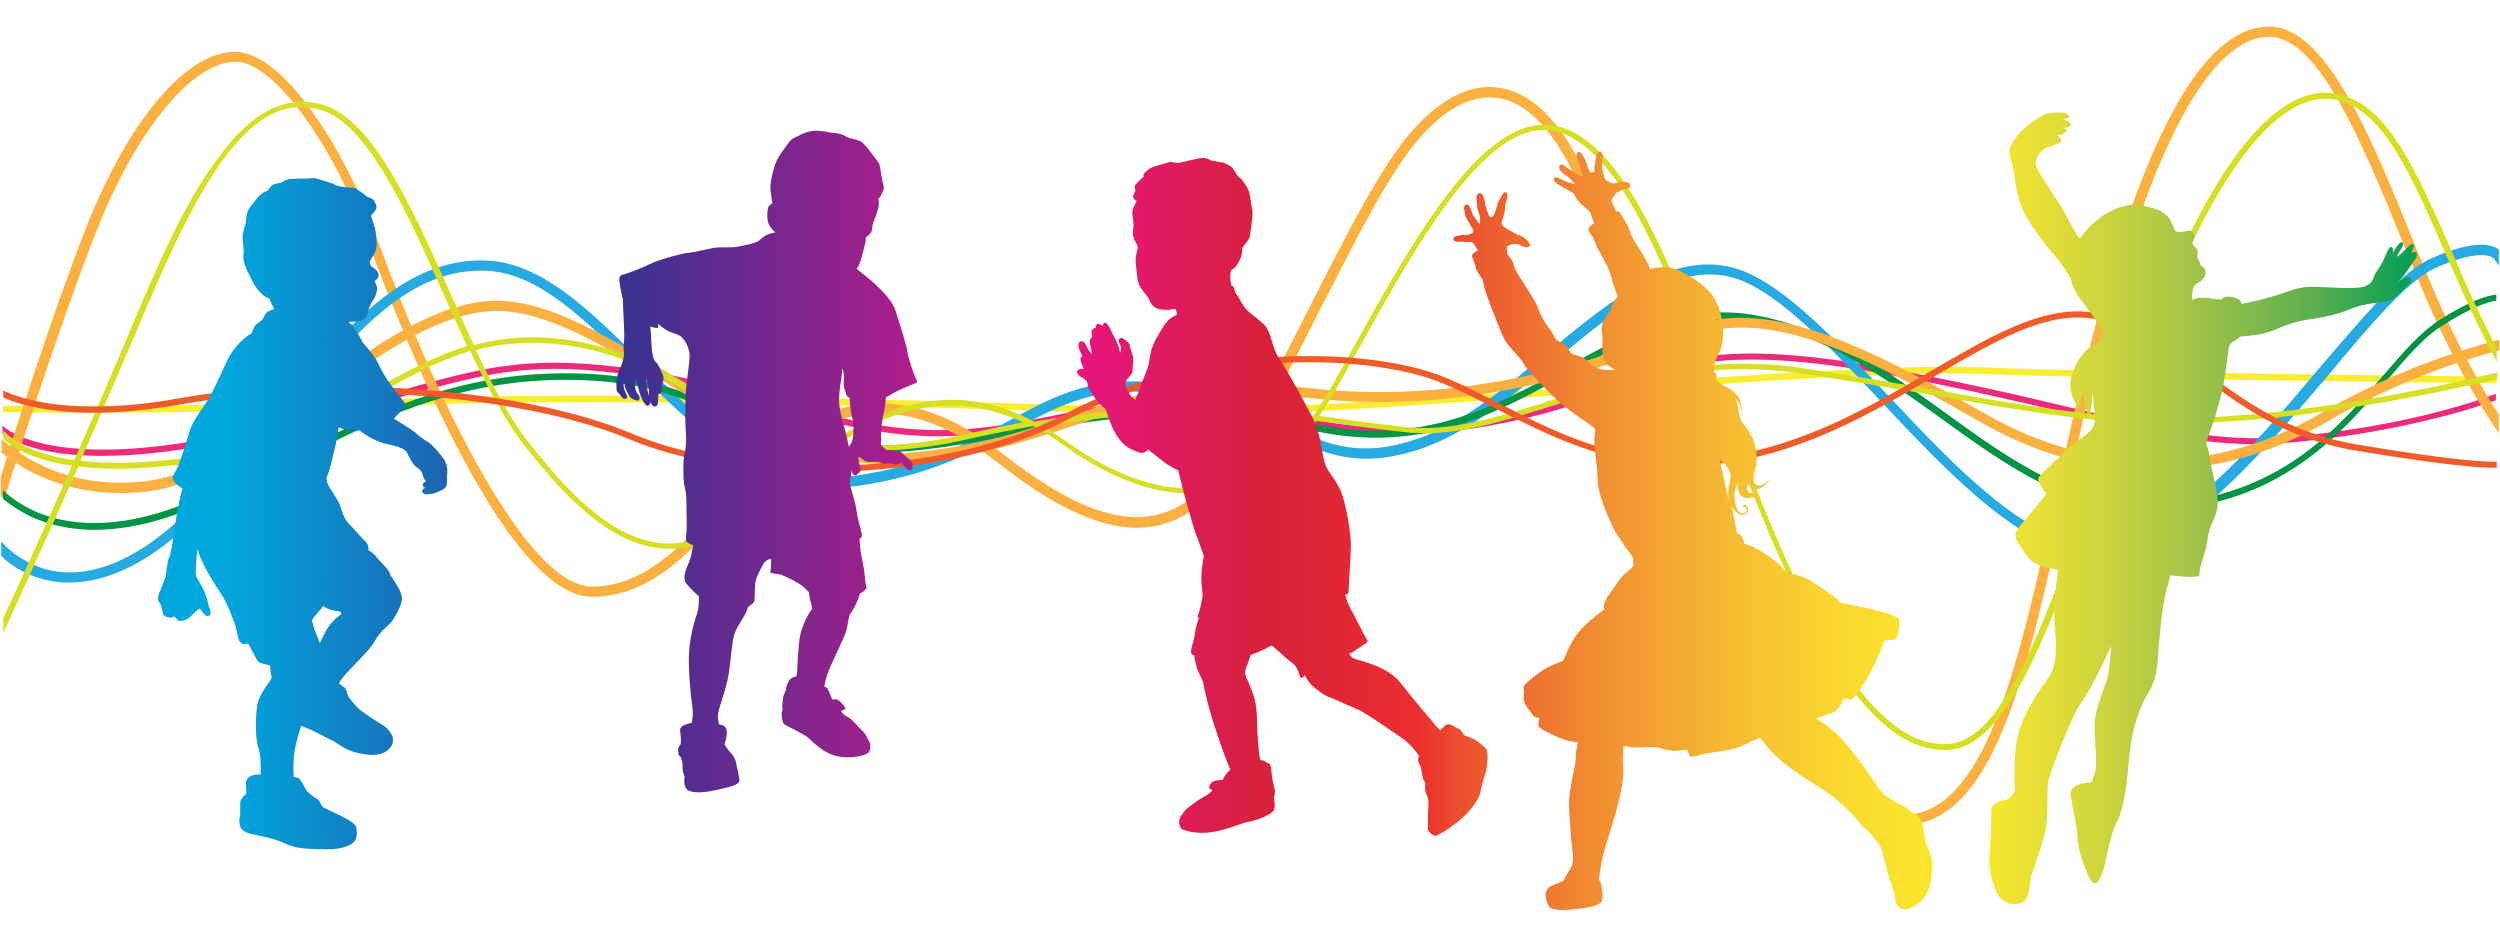 <?xml version="1.0" encoding="utf-8"?>
<!-- Generator: Adobe Illustrator 22.1.0, SVG Export Plug-In . SVG Version: 6.00 Build 0)  -->
<svg version="1.1" id="Layer_1" xmlns="http://www.w3.org/2000/svg" xmlns:xlink="http://www.w3.org/1999/xlink" x="0px" y="0px"
	 viewBox="0 0 612 230" style="enable-background:new 0 0 612 230;" xml:space="preserve">
<g>
	<path style="fill:#F9ED32;" d="M484.4,89.9c-19.5-0.8-60.8,2.2-100.8,5.1c-39.5,2.8-80.3,5.8-99.2,5c-35.4-1.4-138.1-4.7-186.9-2.3
		c-44.3,2.1-90.4,1.6-96.8,1.6v1.6c6.5,0.1,52.7,0.6,96.9-1.6c48.7-2.4,151.3,0.9,186.7,2.3c2.1,0.1,4.5,0.1,7.1,0.1
		c20.9,0,57.2-2.6,92.3-5.1c39.9-2.9,81.2-5.8,100.6-5.1c36,1.4,116.6,2.2,126.8,2.3v-1.6C600.9,92.1,520.4,91.3,484.4,89.9z"/>
	<path style="fill:#EE2A7B;" d="M561,106.9c-17.3,1.6-31.9-1.9-54-7.1c-12.9-3.1-27.5-6.5-46.6-9.9C422,83,409.5,88,395.1,93.8
		c-5.3,2.1-10.8,4.3-17.9,6.1c-26,6.7-45.2,6.5-70.9-0.8c-15-4.2-29.7-1.2-45.3,2c-10,2.1-20.4,4.2-30.9,4.2
		c-14.2,0-26.9-3.5-40.3-7.2c-11.7-3.2-23.8-6.5-38.7-8.3c-22.7-2.7-33.2,0.2-54.1,6.1c-9.2,2.6-20.6,5.8-36.1,9.4
		c-45.8,10.6-58.7,0.4-60.3-1.1v2c2.6,1.9,9.5,5.4,24.4,5.4c8.9,0,20.7-1.2,36.2-4.8c15.5-3.6,27-6.8,36.2-9.4
		c20.7-5.8,31.1-8.8,53.5-6.1c14.8,1.8,26.8,5.1,38.4,8.3c13.5,3.7,26.3,7.2,40.7,7.2c10.6,0,21.1-2.1,31.2-4.2
		c15.4-3.2,29.9-6.1,44.5-2c26,7.3,45.5,7.5,71.7,0.8c7.2-1.9,12.7-4.1,18.1-6.2c14.3-5.7,26.6-10.7,64.5-3.9
		c19,3.4,33.6,6.9,46.5,9.9c22.2,5.3,36.9,8.8,54.5,7.1c24.9-2.3,42.7-7.7,50-10.3v-1.6C604.3,99,586.4,104.6,561,106.9z"/>
	<path style="fill:#FBB040;stroke:#FBB040;" d="M595.2,71c-1.7-4-3.5-8.3-5.3-12.8C580.2,34.2,569.1,7,555.5,7
		c-16,0-31,27.6-44.4,82c-2.6,10.5-4.9,21.2-7.2,31.5c-9.3,42.7-17.4,79.5-38.1,79.5c-18.5,0-44-49.9-71.8-140.5
		c-7-22.7-15.8-35.3-26.3-37.4c-7.4-1.5-15.2,2.5-22.7,11.5c-7.2,8.8-15.1,24.3-23.4,40.7c-7.8,15.4-15.8,31.3-23.5,41.5
		c-5,6.6-10.5,10.3-17,11.1c-12.4,1.6-26-7.7-36.6-15.9c-9.2-7.3-18.4-11.2-27.3-11.7c-8.5-0.5-16.7,2.1-24.4,7.8
		c-5,3.7-9.7,9-14.6,14.6c-9.6,11-19.6,22.4-33.3,22.4c-16.3,0-38.5-45.4-53.9-87.8c-6.3-17.4-21.3-43.1-33.5-43.1
		c-11.6,0-25.6,16.6-35.8,42.3c-8.5,21.6-18.3,52.5-21,61.2v2.6v2.3c0.1-0.4,12.6-40.3,22.6-65.6c9.8-24.7,23.6-41.4,34.4-41.4
		c10,0,24.7,21.8,32,42.1c7.6,20.8,33.9,88.9,55.3,88.9c14.4,0,24.6-11.7,34.5-22.9c4.9-5.6,9.5-10.8,14.4-14.4
		c15.4-11.3,32.2-10,49.8,3.9c9.9,7.8,22.6,16.5,34.6,16.5c1,0,2.1-0.1,3.1-0.2c6.8-0.9,12.9-4.9,18-11.8
		c7.7-10.3,15.8-26.3,23.6-41.7c8.3-16.3,16.1-31.8,23.2-40.4c4.9-6,12.6-12.7,21.2-11c9.7,1.9,18.4,14.5,25.1,36.3
		c10.8,35.3,21.5,64.8,31.6,87.8c15.8,35.7,29.8,53.8,41.7,53.8c22,0,30.1-37.4,39.6-80.7c2.3-10.3,4.6-21,7.2-31.5
		c13.1-52.9,28-80.8,42.9-80.8c12.6,0,23.4,26.7,33,50.2c1.8,4.5,3.6,8.8,5.3,12.8c6.8,16,13.4,26.9,17.4,32.9v-2.8
		C607.2,95.4,601.3,85.2,595.2,71z"/>
	<path style="fill:#27AAE1;stroke:#27AAE1;" d="M595.6,63.6c-7.3,3.1-16.6,14.1-27.5,26.9C551.7,109.9,531.3,134,513,134
		c-16.4,0-34.2-18.8-51.4-37.1c-13.9-14.7-27-28.6-38.3-31.1c-15-3.3-29.3,8.6-44.4,21.1c-10.1,8.4-20.5,17-31.2,20.8
		c-15.3,5.4-23.5,1.4-33.9-3.6c-7.4-3.6-15.8-7.7-28.5-9.6c-17-2.5-26.7,2.7-38,8.9c-9.6,5.2-20.5,11.1-38.2,13.6
		c-21.2,3-37.1-12.9-52.5-28.2c-12.3-12.2-23.9-23.8-37.2-24.5c-20.3-1.1-35.1,16.9-50.6,36c-7.6,9.2-15.4,18.8-24.3,27
		c-10.1,9.3-19.8,13.8-28.8,13.3c-9.1-0.5-14.8-6.7-14.9-6.8v1v1.1c1.6,1.6,6.7,5.7,14.8,6.2c0.5,0,1,0,1.4,0
		c9,0,18.6-4.6,28.5-13.7c9-8.3,16.9-17.9,24.5-27.2c16-19.6,29.8-36.4,49.4-35.4c12.7,0.7,24.1,12,36.2,24
		c15.7,15.6,31.9,31.7,53.9,28.7c18-2.5,29-8.5,38.7-13.8c11-6,20.6-11.2,37.1-8.7c12.5,1.9,20.8,5.9,28.1,9.4
		c10.7,5.2,19.2,9.3,35.1,3.7c10.9-3.9,21.5-12.6,31.7-21.1C395,75.7,409,64.1,423.3,67.2c10.8,2.4,23.8,16.1,37.5,30.7
		c17.4,18.5,35.5,37.6,52.5,37.6c19,0,38.8-23.4,56.4-44.1C580.1,78.9,589.3,68,596.3,65c9.3-4,12.8-3.2,14.1-2.4
		c0.4,0.2,0.6,0.5,0.8,0.8v-2.1C608.4,59.6,603.2,60.3,595.6,63.6z"/>
	<path style="fill:#009444;" d="M597.1,78.4c-4.5,2.9-8.7,7.7-13.5,13.3c-11,12.9-24.7,28.8-52,31.5c-21.8,2.1-38.2-9.7-55.6-22.3
		c-13.6-9.8-27.7-20-45-23.5c-18.3-3.7-32.7,4.2-47.8,12.6c-17.3,9.6-35.3,19.5-61.5,13.7c-31.8-7-53.2-2.9-73.9,1.1
		c-11.6,2.2-22.6,4.3-34.8,4.3c-16.1,0-25.1-4.1-34.6-8.5C168,96,157.2,91,136.3,91.4c-26.2,0.5-45.5,10.3-64.3,19.7
		c-9.7,4.9-19.7,9.9-30.5,13.6c-16.1,5.5-27,3.2-33.3,0.3c-3.4-1.6-5.9-3.5-7.5-5v2.1c1.7,1.4,3.9,2.9,6.7,4.3
		c3.7,1.7,8.9,3.3,15.7,3.3c5.3,0,11.6-0.9,18.9-3.4c10.9-3.7,21-8.8,30.7-13.7c18.6-9.4,37.8-19.1,63.6-19.6
		c20.5-0.4,31.2,4.5,41.5,9.2c9.7,4.4,18.8,8.6,35.2,8.6c12.4,0,23.4-2.1,35.1-4.3c20.5-3.9,41.7-8,73.2-1.1
		c26.8,5.9,45-4.2,62.5-13.9c14.9-8.2,29-16,46.8-12.4c16.9,3.4,30.9,13.5,44.4,23.2c16.2,11.7,31.6,22.8,51.3,22.8
		c1.7,0,3.5-0.1,5.3-0.3c27.9-2.7,41.9-19,53.1-32.1c4.7-5.5,8.8-10.3,13.2-13c6.9-4.4,11-5.8,13.2-6.1v-1.5
		C608.5,72.4,604.1,73.9,597.1,78.4z"/>
	<path style="fill:#FBB040;stroke:#FBB040;" d="M568.4,101.6c-15.3,9-46.5,20.9-82.9,0c-33.5-19.2-53.9-27.8-72.7-21l-2.3,0.8
		c-19.7,7.1-52.6,19-92.6,13.8c-24.6-3.2-39.5,1.7-55.2,6.9c-11.5,3.8-23.4,7.7-40.3,9.3c-22.3,2.1-43-10.1-61.1-20.9
		c-15-8.9-29.1-17.3-41.9-16.3C105,75.4,90.3,86.3,76.1,96.7c-13.4,9.9-27.3,20.1-40.4,21.6c-17.2,2-28.8-4.7-34.8-9.7v2
		c5.6,4.4,15.2,9.6,28.7,9.6c2,0,4.1-0.1,6.3-0.4c13.5-1.5,27.6-11.9,41.1-21.9c14-10.4,28.6-21.1,42.6-22.2c12.3-1,26.3,7.3,41,16
		c17,10.1,36,21.4,56.8,21.4c1.7,0,3.5-0.1,5.3-0.2c17.2-1.6,29.1-5.6,40.7-9.4c16.2-5.4,30.2-10,54.5-6.9c6.9,0.9,13.6,1.3,20,1.3
		c31.3,0,56.9-9.3,73.3-15.2l2.3-0.8c18.3-6.6,38.4,1.9,71.4,20.9c14.6,8.4,29.9,12.4,45.5,11.7c13.4-0.5,26.9-4.6,39-11.7
		c19-11.1,37.1-16.2,41.9-17.4v-1.6C606.9,85,588.1,90,568.4,101.6z"/>
	<path style="fill:#D7DF23;" d="M533.2,102.3c-4.5,0-8.9-0.2-13.3-0.5c1.8-5.2,3.6-10.4,5.5-15.5c16.2-44.3,33.2-66.2,47.9-61.5
		c10.5,3.3,17,18.1,25.2,36.9c3.1,7,6.2,14.2,10,21.7c1.1,2.2,2,3.9,2.7,5.2v-3.3c-0.4-0.8-0.8-1.6-1.3-2.6
		c-3.7-7.4-6.9-14.6-9.9-21.6c-8.4-19.1-15-34.2-26.2-37.7c-15.8-5-33,16.6-49.8,62.5c-1.9,5.3-3.8,10.7-5.7,16
		c-13.8-1.1-27.5-3.4-43.7-6.3c-9.8-1.7-20.8-3.6-33.5-5.5c-8-1.2-15.6-1.3-22.7-0.7c-10.8-28.3-21.4-53.5-36-58.2
		c-18-5.8-35.8,26.3-51.5,54.6c-1.8,3.2-3.5,6.3-5.2,9.3c-1.4,2.4-2.8,4.7-4.2,6.7c-17.2-2.2-38.2-3.7-68.3,1.4
		c-16.2-8.5-32.3-6.9-49.9,5.3c-13.1-1.9-22.5-7.3-31.7-12.5c-9.6-5.5-19.5-11.1-33.4-12.9c-8.5-1.1-15.7-0.4-22.2,1.4
		c-1.9-4.1-3.8-8.4-5.7-12.6C101,51.1,91.4,29.6,79.5,25.8c-9.2-2.9-17.8,1.3-26.2,13c-8,10.5-15,26.7-21.5,42.2
		c-4.3,10.3-9.1,21.3-13.6,31.6c-8.2-1.1-13.1-3.5-16-5.9c-0.5-0.4-1-0.9-1.4-1.3v2.1c0.1,0.1,0.3,0.2,0.4,0.3c3,2.5,8,5,16.4,6.2
		c-7.3,16.6-13.9,31.1-16.8,37.3v3.7c0.8-1.8,9-19.6,18.4-40.8c6.4,0.8,14.6,0.8,25.1-0.5c21.8-2.6,35.9-10.4,48.5-17.4
		c7.5-4.2,14.5-8,22.3-10.4c4.2,8.8,8.5,17,13,22.8c10,12.7,21.1,24.7,34.4,25.6c8.6,0.6,17.2-3.4,26.4-12.3c5-4.9,9.9-9,14.7-12.3
		c9.1,1.2,20,0.9,33.8-2.3c5.4-1.2,10.6-2.2,15.5-3.1c2.4,1.3,4.8,2.8,7.2,4.5c13.9,10,26.8,13.8,38.4,11.2c8.9-2,16.9-7.7,23.7-17
		c2.5,0.3,5,0.7,7.4,1c5.3,0.7,10.4,1.4,15.4,1.9c11,1,22.4-2.6,35.5-6.7c11.2-3.5,23.4-7.3,37-8.6c0.9,2.5,1.9,5,2.8,7.5
		c2.7,7.3,5.6,14.8,8.5,22.1c8.7,21.8,16.1,36.6,23.2,46.7c8,11.2,15.8,16.7,24,16.7c0.5,0,1.1,0,1.6-0.1
		c14.7-1.3,25.6-32.9,38.1-69.5c1.2-3.6,2.5-7.2,3.7-10.9c4.6,0.3,9.2,0.5,13.9,0.5c29.6,0,66.5-8.1,78-10.8v-1.6
		C600.1,94,562.9,102.3,533.2,102.3z M91.9,95.1C79.5,102,65.5,109.8,44,112.3c-10.2,1.2-18.1,1.2-24.3,0.5
		c4.5-10.2,9.2-21.1,13.5-31.2c14-33.4,27-60.5,45.6-54.6c11.3,3.6,20.8,24.8,29.9,45.3c1.9,4.1,3.7,8.3,5.6,12.4
		C106.5,87.1,99.5,91,91.9,95.1z M187.7,121.1c-8.8,8.5-17.1,12.4-25.2,11.9c-12.7-0.9-23.5-12.5-33.3-25
		c-4.4-5.6-8.6-13.6-12.7-22.3c6.3-1.7,13.2-2.3,21.3-1.3c13.6,1.7,23.4,7.3,32.8,12.7c9,5.1,18.1,10.3,30.6,12.5
		C196.8,112.8,192.3,116.6,187.7,121.1z M236.9,106.2c-12.7,2.9-22.9,3.4-31.5,2.4c15.9-10.4,30.4-12,45-5.2
		C246.1,104.2,241.6,105.1,236.9,106.2z M298,118.8c-11.2,2.5-23.7-1.2-37.2-10.9c-1.9-1.3-3.7-2.6-5.6-3.6
		c28.3-4.6,48.5-3.2,65.1-1.1C313.8,111.7,306.3,116.9,298,118.8z M379.8,98c-13,4.1-24.2,7.6-34.9,6.6c-5-0.5-10-1.1-15.3-1.9
		c-2.1-0.3-4.3-0.6-6.6-0.9c1.3-1.9,2.6-4,3.9-6.2c1.7-3,3.5-6.2,5.2-9.3c15.4-27.8,32.9-59.2,49.7-53.9c13.9,4.4,24.3,29,34.9,56.8
		C403.2,90.7,391,94.5,379.8,98z M514.1,113.7c-12.4,36.1-23.1,67.2-36.8,68.4c-19,1.6-34.6-30.6-47.3-62.3
		c-2.9-7.3-5.7-14.8-8.5-22c-0.9-2.4-1.8-4.7-2.7-7.1c6.9-0.6,14.2-0.4,21.9,0.7c12.6,1.9,23.7,3.8,33.4,5.5
		c16.1,2.8,29.7,5.2,43.5,6.3C516.5,106.7,515.3,110.2,514.1,113.7z"/>
	<path style="fill:#F15A29;" d="M576.9,108.8c-17.2-2.9-28.3-11.2-38-18.6c-8.5-6.4-16.6-12.5-27.3-13.8
		c-11.9-1.4-24.3,5.9-38.7,14.3c-13.3,7.8-28.4,16.7-46.1,20.3c-25.5,5.3-43.8-4-59.9-12.3c-6.8-3.5-13.2-6.8-19.4-8.4
		c-21.2-5.6-57.3-4.7-86.5,10.9c-28.3,15-77,17.3-106.4,4.9C125.2,93.8,74.2,92,43.9,97.5c-26,4.7-39.2,0-43.1-1.9v1.7
		c4.9,2.2,18.1,6.2,43.4,1.7c30.1-5.4,80.6-3.7,109.8,8.5c12.3,5.2,29.1,8,46.9,8c2.1,0,4.2,0,6.3-0.1c21-0.8,40.4-5.4,54.6-12.9
		c28.9-15.3,64.5-16.3,85.4-10.7c6,1.6,12.4,4.9,19.1,8.3c15.5,7.9,34.8,17.8,60.9,12.4c18-3.7,33.2-12.7,46.6-20.5
		c14.2-8.3,26.4-15.5,37.7-14.1c10.2,1.2,17.8,6.9,26.5,13.5c9.9,7.5,21.1,16,38.7,18.9c23.5,3.9,31.7,4.3,34.5,4.2V113
		C608.9,113.1,601.3,112.9,576.9,108.8z"/>
</g>
<defs>
	<linearGradient id="SVGID_1_" gradientUnits="userSpaceOnUse" x1="38.695" y1="108.83" x2="591.658" y2="108.83" gradientTransform="matrix(1 0 0 -1 0 234)">
	<stop  offset="2.873560e-02" style="stop-color:#00A8DE"/>
	<stop  offset="0.2" style="stop-color:#333391"/>
	<stop  offset="0.397" style="stop-color:#E91388"/>
	<stop  offset="0.488" style="stop-color:#D7213B"/>
	<stop  offset="0.557" style="stop-color:#EB2D2E"/>
	<stop  offset="0.576" style="stop-color:#EC4E2F"/>
	<stop  offset="0.623" style="stop-color:#F08131"/>
	<stop  offset="0.667" style="stop-color:#F3A632"/>
	<stop  offset="0.708" style="stop-color:#F7C331"/>
	<stop  offset="0.745" style="stop-color:#FAD82F"/>
	<stop  offset="0.777" style="stop-color:#FCE42C"/>
	<stop  offset="0.8" style="stop-color:#FDE92B"/>
	<stop  offset="0.819" style="stop-color:#F1E431"/>
	<stop  offset="0.854" style="stop-color:#D4D73C"/>
	<stop  offset="0.9" style="stop-color:#A3C447"/>
	<stop  offset="0.956" style="stop-color:#59AE4F"/>
	<stop  offset="1" style="stop-color:#009E54"/>
</linearGradient>
</defs>		

<path style="fill:url(#SVGID_1_);" d="M363.5,189.8c-0.6,1.5-1,3.5-1.2,4.5s-1.8,3.7-4.3,5.9s-6.1,4.5-6.7,4.4s-1.9-1.1-1.8-1.8
	c0.1-0.6,0.1-0.6,0.1-0.6s-0.1-2.5,0-3.8s0.2-2.9-0.3-3.7s-0.5-2.3-0.4-2.8s-0.6-0.7-0.7-2.1c-0.2-1.4-0.5-2.4-0.5-2.4
	s-0.7-0.8-0.5-1.8c0-0.1,0.1-0.3,0.2-0.5c-0.5-0.8-2-2.9-4.3-4.5c-3-2-9.1-6.4-11.5-7.3c-2.4-0.9-4.6-2.1-6.1-2.6s-3-1.8-4.1-2.7
	c-0.7-0.6-1.5-1.7-2-2.7c-0.3,0.3-0.5,0.6-0.6,0.6c-0.7,0.4-0.6-1.1-1.4-2.4c-0.7-1.3-1.8-1.6-3.1-2.9c-1.4-1.3-3-2.6-3-2.6
	s-2.8,1.5-4.2,2c-0.3,0.1-0.6,0.2-1,0.4c-0.3,1.5-1.2,3.1-1.3,4c-0.1,1.1,0.4,1.3,1.8,5.1c1.5,3.8,0.9,7,1.4,12.5
	c0.1,1.7,0.3,3,0.5,4.1c0.9-0.1,1.6,0.7,2.1,0.8c0.6,0.2,0.6,1.5,0.7,2.5s0.2,1.8,0.6,3.2c0.5,1.4-0.1,2.8-0.1,2.8s0,0,0.1,0.3
	s0.3,1.4,0,2.5s-4.1,2.6-6,2.9c-1.9,0.3-4.9,1.9-9.2,2.6c-4.3,0.6-6.8-0.5-7.3-0.7c-0.5-0.3-0.9-1.4-0.7-2.3
	c0.2-0.9,0.8-1.4,0.8-1.4s0.3-0.7,1-1.3s3.1-2.4,4.3-3c1.2-0.6,2-1.5,2-1.5s-0.8-0.3-0.8-0.7c0-0.5,0.4-1.2,1-1.5s2.3-0.4,2.3-0.4
	s0.2-0.4,0.7-1.2c0.6-0.8,1-1.1,1.2-1.4c0,0,0,0-0.3-0.6s-1.7-4.2-3.1-8.5c-1.5-4.3-2.8-9.4-3.1-11.4c-0.4-2-1-2.2-1.8-4.6
	c-0.3-1.1-0.5-2-0.5-2.7c-0.4-0.2-0.7-0.4-0.7-0.4c-0.2-0.3-0.2-0.8,0.1-1.9c0.3-1.1,0.6-2.1,0.8-3.6c0.1-0.9,0.5-2.3,0.9-3.3l0,0
	c-0.5-0.3-0.4-0.1,0.1-1.7c0.5-1.6,0.5-2.3,0.7-3.2c0.3-0.9-0.2-1.9-0.2-4.9s0.5-4.3,0.6-5.4l-1.6-4.5c-0.4-0.6-1.7-5.3-2.6-8.4
	c-0.6-2.2-1.6-5.9-2.1-8.1c-0.8-0.3-1.7-0.8-2.8-1.5c-1.3-1-3-2.3-4.6-3.6c-0.1,0.1-0.2,0.3-0.3,0.4c-1.1,1-2.3,0.2-4.1-0.6
	c-1.8-0.8-3.6-3.4-4.6-5.9c-0.6-1.4-1-2.8-1.3-3.7c-0.5-0.5-1-0.9-1.3-1.1c-0.6-0.3-2-2.7-2.7-3.7c-0.4-0.7-0.5-1.4-0.6-2
	c-0.4-0.4-0.8-0.8-1.1-0.9c-0.6-0.3-1.8-1.2-1.2-1.8c0.5-0.5,1.1-0.5,1.5-0.3c-0.2-0.5-0.3-0.9-0.4-1.1c-0.4-0.7-0.6-1.8-0.1-2
	c0.1,0,0.2-0.1,0.2-0.1c-0.4-0.7-0.9-1.8-1-2.4c-0.1-1,0.4-1.4,1-1.2c0.6,0.2,0.9,0.9,1.1,1.4s0.6,1,1.1,1.6c0,0,0,0,0.1,0.1
	c-0.1-0.8-0.3-1.8-0.4-2.2c-0.3-0.7-0.1-1.8,0.5-2c-0.2-0.7-0.3-1.5,0-1.8c0.2-0.3,0.5-0.4,0.8-0.4c0-0.5,0.2-1,0.6-1
	c0.6,0,1.1,0.5,1.1,0.5s0.3-1.3,1-0.6c0.7,0.6,1,1.6,1.3,2.2s1.3,2.5,1.6,3.4c0.1,0.4,0.3,1,0.4,1.6c0.1-0.4,0.2-0.7,0.2-0.9
	c0.2-0.6-0.2-0.9-0.5-1.8c-0.3-0.8,0.5-1.2,1.1-0.8c0.6,0.4,1,0.7,1.4,1.2c0.2,0.2,0.2,0.6,0.2,1c0.4,0.4,0.2,0.7,0.6,1.7
	c0.5,1.1,0.1,1.7,0.1,3s-0.1,1.5-0.5,2c-0.4,0.6-1.7,1.4-1.2,2.7c0.5,1.3,1,2.5,2.3,3.4c0.2-0.5,0.4-1,0.6-1.4
	c0.6-1.7,0.7-2.1,1.9-5c1.2-2.9,0.7-2.7,1.3-5.2c0.6-2.5,1.5-3.7,3.1-6.4c1.7-2.7,3.3-2.5,3.3-3c0-0.4-0.2-1.1-0.3-1.3
	c-1.1,0.2-2,0.4-3.8,0.1c-2-0.3-2.4-1.8-2.8-2.6c-0.4-0.8-1.5-1.8-2.2-3.1c-0.7-1.4-0.6-2.8-0.9-4.9s0.2-3.5,0.4-4.2
	c0.2-0.7-0.6-1.7-0.8-2.2c-0.2-0.6-0.6-1.4-0.3-2.6c0.3-1.2-0.1-2.5-0.2-3.8s1.1-3.1,1.1-3.1s-0.5-0.1-0.7-0.5
	c-0.3-0.4-0.3-0.8,0.1-1.5c0.4-0.6,0.2-0.6,0.1-1.3c-0.1-0.6,0.3-0.8,1.2-1.8c0.9-0.9,1-0.7,0.9-1s0.2-0.9,1.5-1.8
	c1.3-0.8,3.7-1.2,4.5-1.5s0.8-0.1,1.1-0.1c0.3,0,0.8,0.2,1.3,0.2s4.3-1,5-1.1c0.6-0.1,1.8-0.3,2.6,0.2c0.7,0.5,3.5,0.7,3.8,0.9
	s1.7,0.6,2.3,1.6c0.6,0.9,0.9,1.7,1.5,2c0.6,0.4,1.8,2.3,2.1,3c0.4,0.7,0.7,3.9,0.9,4.6c0.2,0.7,0.1,2,0,2.8
	c-0.1,0.7-0.5,3.5-0.6,4.2c-0.2,0.6-1.8,2.6-1.8,2.6s0.2,1.3-0.7,3.1c-0.9,1.8-1.5,2-1.8,2.2s-0.5,0.9-0.4,2.3
	c0,0.6,0.1,1.2,0.2,1.6c0.1,0,0.3,0,0.4,0.1c0.5,0.4,0.3,1.4,1,2.2c0.7,0.8,0.6,1.2,1.8,2.9c1.3,1.7,2.5,2.2,4.6,4.1
	c2.1,1.8,2.1,5.9,3.8,8.3c1.7,2.4,6,10.3,8.2,14.5s2.3,8.6,3,11c0.6,2.4,2.1,3.3,3.7,6.5c1.6,3.1,2.9,11.4,2.8,14.5
	c-0.1,3-0.6,10.6-0.6,11.2c0,0.1-0.3,0.3-0.8,0.4c0.3,1,0.7,2.3,1.3,3.4c1.3,2.2,3.6,7.1,4.1,7.7c0.5,0.6-1.3,1.3-2.5,2.2
	c-0.5,0.4-1.1,0.8-1.9,1.1c0.2,0.4,0.4,0.8,0.9,1.1c1.2,0.6,8.3,1.8,11.5,5.9c3.2,4.1,7.9,9.6,9,10.9c0.3,0.3,0.6,0.6,0.9,0.9
	c0.3-0.4,1.4-1.7,2.2-1.5c0.9,0.2,1.3,0.6,1.6,0.8c0.3,0.3,0.8,0.1,1.3,0.8s0.7,1.1,0.7,1.1s2.5,0.7,3.7,1.8c1.2,1,1.7,1.3,1.8,1.8
	C364.4,184.2,364.1,188.3,363.5,189.8z M223.4,114.7c-0.2,0.5-0.9,0.5-1.4,0.1s-1.3-1.6-1.3-1.6s-0.6,0.4-1.2,0.5
	c-0.6,0.1-1.6-0.4-2.1-0.3c-0.4,0.1-1.3,0.2-1.7-0.1c-0.4-0.3-1.8-0.3-2.9-0.2c-1.1,0.1-2.2-1.4-2.6-1.2c-0.3,0.1,0.2,1.6,0.4,2.5
	c0.3,0.9-0.3,1.4-0.9,1.8c-0.6,0.4-1-0.1-1.2-0.8c0-0.2-0.1-0.3-0.2-0.5c0.1,0.6,0.1,1.1,0,1.7c-0.2,1.3-0.4,1.4,0,2.9
	c0.4,1.4,1.1,3.6,1.4,5.6c0.3,2,0.7,3.3,1,4.4c0.3,1.1,0.3,1.6,0.3,1.6s0,0.4-0.3,0.6c-0.3,0.2-0.3,0.2-0.3,0.2s0.1,1.5,0.2,2.5
	c0.1,1,0.9,4.5,1,5.7s0.3,2.9,0.4,3.2c0.1,0.4,0.5,0.7-0.8,1.6c-0.2,0.1-0.4,0.3-0.7,0.4c-0.4,1.7-1.5,3.8-2.1,4.6
	c-0.7,0.8-0.7,2.3-1.2,4.4c-0.6,2.1-3.2,7-4.5,10.3c-0.6,1.6-0.8,2.8-0.9,3.5l0.7,0.3c0.5,0.9,1.2,2.8,1.2,2.8s0.9,0.1,1.1,0
	c0.2-0.1,1,0.7,1.3,1c0.3,0.2,1.2,1.4,0.7,1.5s-0.9,0.4-0.9,0.4s0.5,0.9,1.6,1.4s2.8,2.7,3.7,3.5s1.3,2.1,1.3,2.1s0.4,0.4,0.5,0.9
	s0.2,1.9-0.6,2.4s-4,1.5-7.5,0.7c-3.5-0.7-6.3-3.9-7.3-4.7c-1.1-0.8-4.6-2.5-5.3-2.9s-0.7-0.7-0.9-1.9s0.2-1.7,0.2-1.7
	s-0.1-0.4-0.1-1.2c0.1-0.9,0.1-2.2,0.6-3.1c0.5-0.9,0.2-1.4,0.9-2.7c0.4-0.9,1.3-1.2,1.9-1.3c0-0.1,0.1-0.2,0.1-0.2
	c0.3-1.2,0.1-3.2,0.6-8s2.9-7.9,3.1-8.2c0.2-0.3-0.1-1.4-0.4-2.4c-0.1-0.4-0.2-1.2-0.3-1.9c-1-0.9-1.5-1.5-2.7-2.2s-3.5-1.9-4.5-2.1
	c-1-0.2-2.4-0.2-2.2-0.6c0.1-0.4,0.2-2.7,0.2-3c-0.1-0.4-1.4,0.1-2,1.2c-0.6,1.1-1.7,3.1-1.9,4.4c-0.1,1.4-0.2,4-0.2,4.5
	c0,0.3-0.8,1-1.6,1.5c-0.1,0.2-0.1,0.5-0.2,0.7c-0.6,1.7-2.4,3.8-3.1,5.9c-0.7,2.1-0.8,5.9-1.4,9.7c-0.6,3.9-2.4,8.1-2.6,9.8
	c-0.1,0.8,0,1.8,0.2,2.6c0.6,0.2,1.4,0.2,1.8,1.1c0.4,0.9-0.2,3.3-0.4,3.6s1,1.8,1.9,2.8s1.1,3,1.1,3s0.3,1,0.6,2.9
	c0.2,1.3-1.2,1.7-5.2,2.6c-3.5,0.8-5.9,0.9-7.3,0.2c-1.4-0.7-0.9-3.4-0.9-3.4s-0.6-1.4-0.5-2.4c0.1-0.9-0.4-2.6-0.7-2.6
	s-0.4-1.1-0.4-1.7c0-0.6,0.6-1.1,0.6-1.1s0.1-0.4,0.1-0.9s-0.1-1.9-0.2-2.5c-0.1-0.6,0.4-1.2,1.2-1.5c0.3-0.1,1-0.3,1.7-0.5
	c0-0.3,0.1-0.6,0.1-0.9c0.3-1.9-0.1-3.2-0.4-6.2c-0.3-3-0.7-8-0.3-11.5s1.1-5.9,1.9-8.3c0.4-1.4,0.4-3,0.4-4
	c-1.5-1.3-3.3-3.2-3.4-3.7c-0.2-0.8-0.2-1.4,0.1-2.4c0.2-1,1.1-2.4,1.4-3.9c0.3-1.6,0.5-2.5,0.5-2.5s-1.8-0.6-1.8-1.4
	c0-0.7,0.3-2.4,0.2-4.5s0.1-6.4-0.4-8c-0.5-1.7-0.4-4.5-0.4-6.4c0.1-1.9,0.9-3.6,0.6-7.5c-0.3-3.9-0.1-10.1,0.2-12
	c0.2-1.9,0.8-5.5,0.7-7s-1.1-3.6-2.2-4.4c-1.1-0.7-1.4-0.5-2.9-1.2c-1.4-0.7-2.6-1.8-2.6-1.8s0.1,1-0.1,1c-0.1,0-0.8,0-1.8-0.4
	c0,0.2,0,0.6,0.1,1.1c0.1,0.9,0.2,4.8,0.4,5.4c0.1,0.6,0.3,1.9,0.9,2.3c0.6,0.4,1.2,2.2,1.6,2.9c0.4,0.7,0.2,1.6,0,2.1
	s-0.2,1.6-0.3,2.2c-0.1,0.7-0.7,0.5-0.7,0.5s-0.1,1-0.1,1.7s-0.1,1.6-1.1,1.4c-0.3-0.1-0.5-0.5-0.7-1.1c0,0.3-0.2,0.6-0.4,0.8
	c-0.5,0.4-0.9-0.1-1.3-0.7c-0.4-0.6-1.2-2.6-1.3-3.4c-0.1-0.7-0.4-2-0.6-2.2c-0.1-0.2-0.3,0.7-0.3,1.4c0,0.6,0.4,1.9,0.7,2.1
	s0.6,0.9,0.4,1.4c-0.2,0.5-0.8,0.2-1.6-0.1c-0.8-0.4-1.1-1.2-1.6-2.2c-0.6-1.1-0.4-2.2-0.4-2.2s0,0-0.2,0.6s0.1,1.4,0.4,2.1
	c0.2,0.7,0.9,1.2,0.1,1.6c-0.8,0.4-1.3-1-1.9-1.5c-0.6-0.5-0.3-1.4-0.4-2c-0.1-0.6,0.2-1.7,0.3-2.4c0.1-0.6,1-2.3,1.2-3.1
	c0.2-0.8,0.5-1.9,0.3-2.7c-0.2-0.9,0.2-1.9,0.1-5c-0.1-2.5-0.3-6.1-0.3-7.6c-0.4-1.3-0.8-3.9-0.9-4.6c-0.1-0.9,0.4-1.4,0.7-1.4
	s4.3-1.4,6.9-2.7c2.6-1.2,7.9-2.6,9.3-2.7c1.4-0.1,4.5-0.9,6.2-1.2c1.6-0.3,4.5,0,5.9-0.3s2.9-0.6,2.9-0.6s1.7-0.5,2.2-0.8
	c0.4-0.3,1.1-1,1.8-1.4s2.3-0.7,2.3-0.7s-1.3-1.1-1.7-2.3s-0.3-2.7-0.1-3.6c0.2-0.9,1.1-1.2,1.1-1.2s-0.6-3.2-0.5-4.4
	s0.7-4.2,1.4-5.7c0.6-1.5,1.8-3,1.8-3s1.4-2.2,2.2-2.7s1.9-0.9,2.4-1.2s2.3-0.8,3.2-0.8s2.7,0.2,2.9,0.3s1.2,0.2,2.1,0.3
	c0.9,0.1,2,0.4,2.6,0.9c0.6,0.4,3.3,0.7,4,1.5s1.4,1.4,1.6,1.8c0.2,0.4,0.7,0.9,1.1,1.4c0.4,0.6,1.2,1.6,1.3,1.8s0.4,1.6,0.4,1.9
	c0,0.2,0.4,2.4,0.5,2.8c0.1,0.4,0.4,1.3,0.2,1.7c-0.1,0.4-0.5,1.1-0.7,1.6s-0.6,0.6-0.6,0.6s0.4,1.1-0.1,2.7
	c-0.4,1.6-1.2,3.1-1.3,3.9c-0.1,0.7-0.1,1.6-0.6,2c-0.4,0.4-1.2,0.9-1.1,1.5c0.1,0.6-0.4,1.9-0.7,3.2c-0.3,1.3-0.7,2.7-1.1,3.3
	c-0.4,0.6-0.4,0.6-0.4,0.6s3.5,2.8,4.5,3.7c0.9,0.9,2.9,2.9,3.2,3.4s0.6,0.8,0.6,0.8s0.9,1.2,1.3,2.6c0.4,1.4,2.5,7.7,2.8,9.6
	s1.4,5.2,1.8,6c0.4,0.9,0.7,1.6,0.6,1.7c-0.1,0.2-4.1,1.6-6.1,2.8c-0.6,0.4-1.1,0.6-1.5,0.9c-0.1,0.9-0.4,3.5-0.8,5
	c-0.4,1.9-0.5,4.3-0.4,4.9s-0.2,1.5,0,1.8s1.4,1.2,1.4,1.2s0.6-0.1,1,0s1.2,0.3,1.2,0.3s0,0,0.6-0.1s1.1,0.7,1.9,1.4
	c0.8,0.7,1.1,0.8,1.5,1.4s-0.2,1.1-0.2,1.1S223.7,114.2,223.4,114.7z M158.9,97c-0.1-0.9,0-1.8-0.1-2.1c-0.1-0.6-0.6-2.6-0.6-2.6
	s0.1,1.4,0.1,2.2C158.4,95.3,158.7,96.4,158.9,97z M208.6,102.1c-0.5-1.9-0.6-4.5-0.6-4.7c-0.5-0.2-0.8-0.5-0.9-1
	c-0.1-0.7-0.6-1.6-0.6-2.2c0.1-0.6,0-0.7,0.1-1.8c0.1-1.1-0.4-2.2-0.4-2.2s-0.2,2.9-0.5,4.1c0,0-0.5,3.1-0.2,5.1
	c0.3,2.1,1,4.8,1.4,6c0.2,0.7,0.6,2.5,0.9,4.1c0.1-0.2,0.3-0.5,0.4-0.7c0.4-0.7,0.7-1.7,0.7-2.7C208.9,105.1,209.1,104,208.6,102.1z
	 M109.3,118.9c-0.3,0.9-1.7,1.3-2.6,1.7c-0.9,0.4-2.1,0.4-2.1,0.4s-0.8,0.1-1.2-0.5c-0.4-0.7,0.8-1.1,0.8-1.1s-0.7,0-0.7-0.7
	s0.8-0.8,0.8-0.8s0,0-0.3-0.4s-0.8-2-0.8-2s-0.5-0.7-1.3-1.2s-1.9-2.6-2.2-3.4c-0.4-0.8-1.5-1.5-5-2.2c-3.6-0.8-6.5-3.2-6.5-3.2
	l0.1-0.1c-3.5,0.2-5.4-0.8-5.4-0.8s-0.3,2.4-0.7,4.1c-0.4,1.7-1.5,6.5-1.9,7.3s-0.5,1.3-0.1,2.4s2.5,3.8,3,5.2
	c0.5,1.3,0.9,3.3,2.1,4.5s3.4,3.8,4.2,4.5c0.8,0.7,0.7,2.1,0.7,2.1s1.1,0.5,2,1.7s3.4,3.3,3.4,4.5c0,0.1,0,0.1,0,0.2l0.3,0.1
	c0,0,0,0,0.4,0.7s2.2,3,2.1,4.8c-0.1,1.7-2.2,5.3-2.9,5.9c-0.7,0.7-2.6,2.2-3.8,4.4c-1.2,2.1-4.2,4.9-6.9,7.8
	c-1,1.2-1.6,1.9-1.8,2.5c0.4,0.3,0.8,0.7,1.2,0.9c0.8,0.5,0.7,1.9,1.2,2.5s1.8,2.4,2.9,3.2s3.5,2.5,5.7,3.8c1.3,0.8,2.1,2.6,2.1,2.6
	s0.1,0.6,0.1,1.1s-0.3,1.5-1.5,2.4s-3.2,1.4-6.8,0.6c-3.7-0.8-5.4-2.6-6.5-3.1c-1.2-0.5-4.4-2.3-5.6-2.8c-0.5-0.2-1.3-0.5-2.1-0.8
	c-0.8,2.5-1.7,5.7-1.8,8.1c-0.1,1.5-0.1,3.2,0,4.4c0.5,0.1,1,0.2,1.2,0.3c0.5,0.2,1.1,1.7,1.8,2.8c0.7,1.1,2.3,2,2.9,2.4
	s0.9,1.9,1.6,2.1c0.7,0.2,1.6,0.8,4,1.9c1.4,0.6,2.9,1.7,2.9,1.7s0.7,0.5,0.9,1.1c0.2,0.6,0.3,2.3-0.3,3.3c-0.6,1-3.1,2.2-7,2.1
	c-4-0.1-7.3,0-10.1-1.4c-2.8-1.4-6.3-1.8-8.8-2.5c-2.5-0.7-2.3-2.2-2.4-2.9c-0.1-0.7,0.2-1.5,0.2-1.5s0-1.8,0-3s1.5-2.3,1.5-2.3
	s-0.1-1.8-0.1-2.6s0.6-1.6,1.6-1.9c0.5-0.2,1.3-0.2,2-0.2c0-1.4,0.2-3.9-0.5-6.3c-0.8-2.6-0.8-6.6-0.4-10.2c0.4-3.6,3.8-6.6,3.6-7.4
	c-0.3-0.8-0.4-2.8-0.4-2.8l0,0l0,0c-2.4-0.7-2.6-0.3-3.4-1.7c-0.8-1.5-1.9-3.6-1.9-3.6s0,0-0.5,0s-0.8,0.3-1.5-0.4s-0.7-2.6-1.2-4.1
	s-2-5.2-2.8-6.6c-0.8-1.5-2.6-3.8-4.5-7.4c-1-1.9-1.6-3.3-1.9-4.7c0,0.1-0.1,0.2-0.1,0.4c-0.3,1.7-0.3,4.5-0.4,5.4
	c-0.1,0.9,0.4,1.3,1.5,3.3s1.5,4.1,1.7,4.9c0.3,0.8,0.9,2.1-0.1,2.4c-1.1,0.3-1.8-2-2.2-1.8c-0.4,0.1-1.9,1.7-1.9,1.7
	s-0.8,0.9-2,1.2s-1.5-0.1-1.9-0.7c-0.4-0.5-0.7-0.1-1.1,0c-0.4,0.1-1.9-0.3-2-0.9c-0.1-0.7-0.4-2.2-0.9-2.8c-0.5-0.5-0.3-1.9,0-2.4
	s1.3-3.4,1.5-3.8c0.1-0.4,0.4-3.8,0.9-4.8c0.5-0.9,0.9-4,1.7-9.5c0.6-3.9,1.2-6.3,1.6-7.4c-1.3-0.8-2.3-1.7-2.4-2.3
	c-0.1-0.9,0.8-2,1.3-3.2s2-5.7,2.8-8.5s4-6.7,4.8-8.2s1.9-3.6,4.2-8.7c2.4-5.2,6.2-7.1,6.2-7.1s0.4-1.1,0.7-1.7
	c0.3-0.7,2-1.2,2.4-2.5s2.1-1.6,2.1-1.6s0.1,0,0.3-0.1c-0.1-0.3-0.2-0.6-0.4-0.9c-0.6-1.2-0.8-1.7-0.8-1.7s-2.2-0.5-4.2-4.4
	c-2-3.9-2.2-5-2.1-6.2c0.1-1.2,0.1-1.3-0.1-3.1c-0.3-1.9,0.1-3,0.5-4.2c0.4-1.1,0-3.1,1.3-4.6c1.3-1.5,1.6-2.2,2.5-3
	c0.9-0.7,1.7-0.9,1.7-0.9s0.7-1.2,1.4-1.5c0.7-0.3,2-0.5,2-0.5s1.1-0.9,2.4-0.9c1.3-0.1,3.4-0.1,3.7-0.1c0.3,0.1,1.5-0.3,2.4,0
	s4.4,1.2,4.5,1.5s2.4,0.6,3.1,0.7c0.7,0.1,1.9-0.1,2.4,0.4s1.9,1.2,2.1,1.6c0.3,0.4,1.7,0.5,2.1,1.3c0.4,0.7,0.7,1.3,0.5,1.9
	c-0.3,0.7-1.3,1.7-1.3,1.7s0.7,2,1,3.2c0.3,1.1,0.3,2.7,0.4,3.6c0.1,0.9-0.3,2.1-0.6,2.6c-0.3,0.5-1.1,1.8-1.1,1.8s0,0.8,0.4,1.2
	c0.4,0.4,1,0.5,1.5,1.3s0.3,1.4,0,1.7c-0.3,0.3-0.7,0.6-0.7,0.6s0.3,0.7,0.5,1.2c0.3,0.5,0,2-0.7,3.2c-0.4,0.6-0.9,1.5-1.3,2.6
	c-0.3,1.1-0.1,2.2-2,2.7c-0.8,0.2-1.8,0.3-2.9,0.3c0.4,0.3,0.8,0.7,1.2,1.2c0.9,1.2,2.4,4,2.4,4s2.9,3,4.1,5.8s4.9,7.4,5.7,8.3
	c0.8,0.9,0.4,1.5-0.8,2.8c-0.4,0.4-0.9,1-1.5,1.6c0.9,0.5,4.5,2.7,5.5,3.6c1.1,1.1,2.6,1.9,3.3,2.4c0.7,0.5,3.3,3.4,3.8,4.5
	s0.5,1.9,0.5,2.8C109.3,116.4,109.6,118,109.3,118.9z M79.1,148.3c0,0-0.1,0.3-1.6,2s-1.1,1.7-1.1,1.7s0.4,1.9,1.1,3.4
	c0.3,0.7,0.6,1.4,0.8,2.1c0.3-0.8,0.7-1.6,1.2-2.5c2-4,4.4-4.4,4-4.9c-0.1-0.1-0.2-0.3-0.4-0.5c-0.4,0-0.7,0-1.1-0.1
	C80,149.2,79.1,148.3,79.1,148.3z M471.7,218.7c-0.9,1.7-3.3,3.9-5.4,3.9c-2-0.1-2.4-2.1-2.4-3c0-1-1.3-4-1.8-6s-1.5-5.7-1.5-5.7
	s0-0.4-1.2-1.9c-1.2-1.6-1.4-2.1-2.7-3.1c-1.3-1-1.9-2.2-3-3.3s-1.1-1.3-4.3-4c-3.2-2.7-9.5-6-13.3-9.3c-2.6-2.3-4.4-4.5-5.2-5.7
	c-1.8,0.7-3.3,1.4-3.9,1.7c-2.1,1.3-6.7,1.7-9.1,2.1c-2.4,0.4-3.9,1.4-4.3,0.5s-0.6-1.4-0.6-1.4s-2.5,0.4-3.5,0.3
	c-1-0.1-2.4-0.4-3.6-0.8c-1.2-0.4-5.1,0.2-6.7-0.1c-0.6-0.1-1.2-0.2-1.8-0.3c0,0.7,0,1.5-0.1,2.3c-0.2,3.1,0.7,3.9-0.8,10.3
	c-1.5,6.4-3.1,10.4-3.8,13.2c-0.8,2.7-1.3,7-1.3,7s0,0,0.3,0.4s1.2,4.2,0.1,5.2s-4.4,1.4-7.7,1.7c-3.3,0.3-4.5-0.4-4.8-0.6
	c-0.3-0.3-1.3-2.6-0.8-3.8c0.4-1.3,1.5-1.6,2.4-1.9c0.9-0.3,1.8-0.8,1.8-0.8s0.9-1.7,1.7-2.9c0.8-1.2,0.8-2.9,0.5-4.9
	s-0.6-6.2-0.8-10.5c-0.1-4.3,1.7-9.8,1.7-12.2c0-1.2,0.2-2.4,0.5-3.4c-0.8-0.1-1.6-0.2-2.1-0.3c-2.8-0.6-6.7-2.8-7.3-3.3
	c-0.7-0.5,0-2.3,0-2.3s-1.3-0.1-1.8-0.9c-0.5-0.8-2.1-2.6-2.1-3.6c0-0.9,0.1-1.5,0.1-2.1s-0.5-1,0.4-1.8c0.8-0.8,2.8-2.5,4.6-3.6
	c1.8-1.1,4.4-1.9,4.6-2.1c0.2-0.2,1.4-4,3.7-6.9c2.3-2.8,6.3-5.6,6.3-5.6s-0.6-1.4,1.5-4.1c2-2.7,2.5-3.8,3.9-4.9
	c1.4-1.2,1.8-1.7,1.8-1.7s-0.2-1.4-0.1-1.7c0.2-0.4-3.6-4.8-5-7.8s-3.7-8.3-3.7-11.6c0-3.2-0.9-7.5-0.8-9.8s0.5-2.4-0.2-3
	s-5.3-3.6-7.7-5.6c-2.4-2-8.2-8-9.3-9.8c-1-1.8-1.9-2.4-2.9-3.6s-1.7-1.7-2.8-4.5c-1.1-2.7-3.5-8.5-4-10.7c-0.6-2.2-0.2-1.6-0.8-2.5
	c-0.6-0.9-1.2-1.7-1.4-2.7c-0.3-1-0.6-1.9-0.6-1.9c-0.2-0.5-0.4-0.5-0.2-0.9c0.2-0.3,0.4-0.6,1.4-1.1c-0.2-0.3-0.5-0.8-0.8-1.3
	c-0.5-0.7-0.8-0.8-0.9-0.8s-1.1,0.1-1.7,0s-1.5,0.1-2-0.1c-0.5-0.2-0.7-0.3-0.6-0.7s0.4-0.5,0.7-0.6c0.3,0,1-0.3,1.6-0.3
	s1,0.2,1.6-0.1s1-0.3,1-0.8s-0.4-0.7-0.8-1.6c-0.4-0.9-1.1-1.6-1.2-2.3s-0.3-1.4-0.3-1.8c0-0.4,0.2-0.7,0.5-0.8s0.6,0,0.8,0.4
	c0.2,0.4,0.6,1.2,0.7,1.7s0.3,0.7,0.9,1.4c0.5,0.7,0.7,1.3,0.9,1.1c0.3-0.2,0.1-2-0.1-2.4s-0.5-1.3-0.5-2s-0.3-1.9-0.1-2.4
	c0.2-0.5,0.7-0.7,1-0.6c0.3,0.1,0.6,0.7,0.8,1.3c0.2,0.7,0.2,1.1,0.3,1.7c0.2,0.6,0.5,1.3,0.7,2s0.4,0.9,0.8,0.9s0.7-0.7,0.9-1.3
	c0.2-0.5,0.5-1.3,0.6-2c0.2-0.7,1.1-2.1,1.2-2.3c0.2-0.3,0.5-0.7,0.9-0.5s0.4,0.7,0.3,1.1c-0.1,0.4-0.2,1-0.4,1.5
	c-0.2,0.5-0.1,1.6-0.3,2.3c-0.2,0.7-0.6,2.2-0.7,2.6c0,0.4,0.3,0.8,1.3,1.4c1,0.6,1.5,0.8,2.3,1.3c0.7,0.4,1.3,0.3,2.4,1.3
	s1.1,1.6,0.7,1.8c-0.3,0.2-0.9,0.3-2-0.3s-2.2-0.4-2.7-0.1c-0.3,0.1-0.6,0.3-0.8,0.3c0.1,0.2,0.1,0.3,0.1,0.5c0,0.4-0.1,1.2,0.2,1.5
	c0.3,0.4,1.2,1.5,1.4,2.3c0.2,0.8,0.3,1.3,1.7,3.5c1.4,2.2,3.7,5.6,4.4,7.5c0.6,2,2.3,4.5,2.9,5.1s0.7,1.7,1.6,2.5s2.3,1,2.8,2
	s0.5,1.4,1.7,1.7c1.2,0.4,1.8,0.3,3,1.5s1.8,1.7,3.4,2c1.6,0.4,3.5,0.1,3.5,0.1s-2.7-0.8-3.1-3.5s0.1-4-0.2-5.2
	c-0.2-1.3-0.2-2.5,0.6-3.7c0.7-1.2,1.3-1.6,1.6-2.8c0.3-1.3,1.8-2.9,1.8-2.9s-1.1-1.9-1.6-4.2c-0.5-2.3-2.3-5.2-3.1-6.7
	c-0.9-1.5-0.9-2.1-1.4-3.1s-1.3-1.6-1.2-2.3c0-0.4,0.5-0.9,1.4-1.5c-0.2-0.4-0.4-1-0.7-1.8c-0.3-1.2-0.9-1.4-1.6-2s-1.8-1.7-2.2-2.4
	c-0.4-0.7-0.6-1.2-1.1-1.4s-2.2-1.2-3-1.7s-1.5-1-1.3-1.6c0.2-0.5,0.8-0.3,1.2-0.1c0.4,0.3,0.9,0.4,1.5,0.7c0.6,0.4,1.2,0.4,1.8,0.6
	c0.7,0.2,0.8,0.1,0.4-0.2s-0.9-1.1-2-1.8s-1.8-1.5-1.6-2.1c0.1-0.6,0.6-0.6,0.9-0.5c0.3,0.2,0.8,0.7,1.7,1.2
	c0.9,0.5,1.4,0.9,2.2,1.4c0.8,0.4,1,0.2,1,0c-0.1-0.2-0.6-1.4-0.7-2c-0.1-0.7-0.5-1.3-0.7-2.1s-0.3-1.3,0.2-1.5
	c0.5-0.3,0.7,0.1,1,0.5s0.9,1.4,1,1.9c0.2,0.5,0.4,1.4,0.6,1.8c0.2,0.5,0.4,0.7,0.7,0.7c0.3,0,0.7-0.1,0.7-0.6s0-1,0.2-1.9
	s0.2-1.6,0.6-2.1c0.3-0.6,0.8-0.7,1.1-0.1c0.2,0.6,0.1,1.4,0.1,1.9c-0.1,0.5-0.2,1.7,0,2.3c0.2,0.7,0.3,1.9,0.9,2.4s1.3,0.9,2,0.8
	c0.7-0.1,1.8-0.5,2.6-0.4c0.8,0.1,1.4,0.4,1.3,1s-0.5,0.6-1.3,0.8s-1.8,0.7-2.1,0.9c-0.3,0.2-0.7,1-1,1.4c-0.2,0.4-0.3,0.5,0.1,1.3
	c0.3,0.5,0.6,1.3,0.8,1.9c0.4-0.1,0.7-0.1,0.8,0c0.3,0.4,2.3,3.6,2.6,4.8c0.3,1.3,1.9,3.7,3,5.4c1,1.7,1.6,2.8,1.8,3.4
	c0.2,0.5,0.2,0.5,0.2,0.5s3.9-1.3,7.2,0.4c3.3,1.7,6.9,3.8,8.8,7.3c1.8,3.5,2,7.7,1.7,10.1s-1.7,3.8-1.9,5.1
	c-0.2,1.4-0.3,2.3-0.3,2.3s0.5,0.1,0.7,0.6c0.3,0.6-0.2,1.2-0.2,1.2s1.4,1.3,2.2,1.6c0.8,0.4,3.1,1.5,3.7,3.5s0.8,4.1,0.8,4.1
	s-0.5-3-1.5-4.2c-0.2-0.2-0.3-0.4-0.5-0.5c1.1,1.9,0.6,4.3,1.9,6.1c1.1,1.5,2.2,2.9,2.8,4.6c0.6,1.7,0.8,4.4,0.5,6
	c-0.4,1.5-1.3,3.9,0.1,4.6c1.3,0.7,2.8-1.1,3.1-1.2c0.3-0.1-1.5,2.2-3.2,2.3c-1.7,0.1-1.8-1.7-1.8-1.7s-0.9,1.6-0.1,2.3
	c0.9,0.7,2.2,0.1,2.6,1.3c0.3,0.8-0.6,1.3-1,1.5c0.5-0.3,1.1-1.8-0.2-1.5c-1.5,0.4-3.3,0.4-3.8-1.4c-0.5-1.5-0.2-2.1-0.1-2.2
	c-0.2,0.2-0.8,1.2-0.9,2.6c-0.1,1.5,0.2,4,1.3,4.8c1.1,0.8,2.2-0.6,1.5-1.2c-0.7-0.7-1,0.2-1,0.2s0.3-1.1,0.8-0.9
	c0.4,0.2,1.2,1.2,0.4,2c-0.8,0.9-2,0.6-3.2-0.9c-0.3-0.4-0.5-0.8-0.6-1.4c0.8,3.7,1.4,7.2,1.4,7.2s0.9,0.3,1.3,1s0.5,1.6,0.5,1.6
	s2.3,0.5,5.9,3s4.4,4.1,4.4,4.1s3.9,0.6,6,2c2.2,1.5,6.2,4,6.7,4.7s0.5,0.7,0.5,0.7s14.5,2.4,14.5,4.3c0,1.9-0.4,4.3-1.1,4.6
	s-2.6,0.3-2.6,0.3s-1.4,4.2-3.7,8.3c-2.3,4.1-4.2,6.4-4.7,6.2s-1.5-0.4-1.5-0.4s-0.9,2.7-2.7,3.5c-1.3,0.5-3.2,1.2-4.2,1.5
	c2.1,1.1,4.4,2.9,6.8,5.5c3.3,3.5,7.8,10.4,8.9,12s4.5,3.3,4.5,3.3s0.5,0.2,1.3,0.6c0.8,0.4,1.9,1.5,1.9,1.5s0.9,0.2,2,1.4
	c1.1,1.3,0.8,2.8,1.3,4.9c0.4,2.1,1,2.4,1.8,5.5C473.2,213.6,472.6,217,471.7,218.7z M423.5,96.5L423.5,96.5
	c0.1,0.1,0.1,0.1,0.2,0.1C423.5,96.5,423.5,96.5,423.5,96.5z M422.9,121.2c0.1,0.6,0.2,1.1,0.4,1.7c-0.4-1.7-0.1-4,0.2-5.2
	c0.5-1.7-0.2-3.4-2.5-5.1l0,0C421.1,113.1,422,117.1,422.9,121.2z M590.5,64.5c1-1.3,1.3-1.8,1.1-2.5s-1.3,0-1.3,0s0,0,0.1-0.3
	s0.8-1.6,0.4-1.9c-0.4-0.3-1.3,0.6-2,1.3c-0.6,0.7-2,1.8-2,1.8l0.2-0.7c0,0,0,0,0.4-0.6s1.4-2.2,0.6-2.3c-0.8-0.1-2.3,2.7-2.3,2.7
	s0.4-1.2-0.2-1.5c-0.6-0.3-1.1,1-1.8,2.7s-2.1,3.4-2.4,4.1c-0.3,0.7-0.4,2-2.4,2.8s-8.7,0.2-12.5,0.1s-5.7,1.1-10.2,2.4
	c-3,0.9-5.9,1.5-7.5,1.8c0-0.2,0-1-1.5-1.5c-1.7-0.5-2.8-0.3-3.2,0.2s-3.1-0.2-4-0.2s-1.9,0-1.9,0l-1.5,0.5c0,0-0.2-3.2,1.1-3.9
	c1.3-0.7,2.5-1.8,2.2-3.1c-0.3-1.3-1.1-1.1-1.3-1.7c-0.1-0.6-0.4-1.1-0.5-1.3c-0.2-0.2-0.2-0.2-0.2-0.2s0.3-1.7-0.1-2.2
	c-0.4-0.5-0.7-0.8-0.7-0.8s-0.4-0.4-0.4-0.6c0-0.2,0.3-0.9,0.5-1.5s0.1-1-0.4-1.3c-0.7-0.5-0.9-0.3-2.3-0.1
	c-0.9,0.1-1.7,0.2-2.1-0.3c-0.1-0.2-0.8-2.2-1.4-3c-0.6-0.8-1.7-1.6-2.6-2c-0.9-0.4-3.5-1-3.5-1s-2.8-1.3-7.8,1.1
	c-5,2.4-7.4,6.2-7.4,6.2s-0.2,0.2-0.5,0.7c-1.8-2.1-2.9-5.1-4.8-8.1c-2.4-3.8-5-7.4-5.8-9.4s0.9-3.7,1.6-4.3
	c0.7-0.7,4.6-1.3,4.4-2.3c-0.1-0.7-1.2-1.3-1.2-1.3s1.5,0.2,2.4-0.7c0.7-0.6-0.6-1-1.2-1.1c0.8,0.1,2.4,0.2,2.3-0.9
	c0-0.4-1.9-1.1-1.9-1.1s2.1-0.2,1.4-0.9c-0.7-0.7-0.9-0.8-4-0.7c-3.1,0.1-7.8,4.7-7.8,4.7s-1.6,1.8-2.4,3.5s0.6,5.2,0.8,6.2
	c0.2,1,0.4,4.8,1.8,8.5s6.6,10.4,8.4,12.3c1.3,1.5,2,2.7,3.7,5.3c0.3,1.6,1,3.3,2.3,5c5.8,7.7,5.4,7.9,5.4,8.4c-0.1,0.5-0.3,2-0.3,2
	s-3.4,0.9-5.8,5.2c-2.3,4.3-1.9,6.8-0.9,9c1,2.3,1.1,2.5,1.1,2.5s0.7-2.5,1-3.1s0.7-0.9,0.7-0.9s-0.5,1.6,0.1,3.3
	c0.6,1.7,0.7,2.7,0.7,2.7s0.4,0,0.6-1.4c0.2-1.4,0.5-4.8,0.5-4.8s0.4,4.4,0.5,6.3c0.2,1.9-1.1,3.2-1.7,3.7c-0.6,0.5-3.4,2.5-5.2,4.1
	c-1.7,1.6-6.1,5.8-6.8,6.7c-0.7,0.9,1.5,3.7,1.8,4c0.2,0.3-6.6,8-7.1,8.9s-0.7,2,0.5,3.6s2.2,4,4.5,4.9c2.4,0.9,5,1.3,5,1.3
	s-1.2,9.1-0.9,12.6c0.3,3.5,1.1,10-1.2,13.4c-2.3,3.4-5.4,7.5-7.2,12.7c-1.8,5.2-1.4,13.4-1.2,14.8c0.1,1.4-2,2.8-2,2.8
	s-3.6,0.2-3.8,2.4c-0.1,2.3,0,6.1-0.4,10.3c-0.5,4.2,0.8,9,2.4,11.1s4.9,2.2,6.2,0.8c1.3-1.3,1-4.3,1.7-6.4
	c0.7-2.2,2.9-7.9,3.5-11.5c0.5-3.5,0.1-8.7,0.5-11.2c0.5-2.5,6.1-16.6,7.8-18.9c1.7-2.3,3.2-5,5.4-9.6s2.2-4.6,2.2-4.6
	s-0.3,5.8-1,8.1s-2.8,6.9-3,10.4s0.8,10.4,0,12.6c-0.8,2.2-0.8,2.2-0.8,2.2s-5.6,0-5.1,3.3s1.5,7.2,1.6,9.4c0,2.3,0.9,6,2.5,9.7
	c1.6,3.7,2.7,2.7,3.8-0.7s1.6-8.7,3.6-12.4c1.9-3.7,2.4-11.2,2.9-16c0.4-4.8,2-10.8,4.1-14.3s2.6-5.3,2.9-10
	c0.3-4.7,1.1-12.8,2-15.9c0.9-3.1,1-3.8,1-3.8s7.2,1,7.1-0.1c0-2.4,1.6-5.2,2-8.7s1.8-4.5,2.4-7.6c0.6-3-1.6-9.6-1.9-12.6
	c-0.3-2.9-1.3-2.5-0.3-5s2.9-8.5,3.6-12.2c0.7-3.7,1.2-8.1,1.4-9.5s1.8-1.7,2.6-2.5c0,0,0.1-0.1,0.1-0.2c1.5-0.1,3.1-0.3,4.6-0.5
	c3.6-0.7,4.5-1.6,8-2.7c3.6-1.1,3.2-0.7,7.3-1.5c4.1-0.7,6.2-1.7,8.4-2.5s5.8-1.2,7.5-1.4c1.7-0.2,2.5-1.4,3.2-2
	c0.7-0.7,2.4-2.1,2.8-2.7c0.4-0.6,0.2-1-0.4-1.2c-0.5-0.2-2.6,1.1-2.6,1.1s0,0,0.7-0.8C588.7,67.3,589.5,65.9,590.5,64.5z"/>
</svg>

